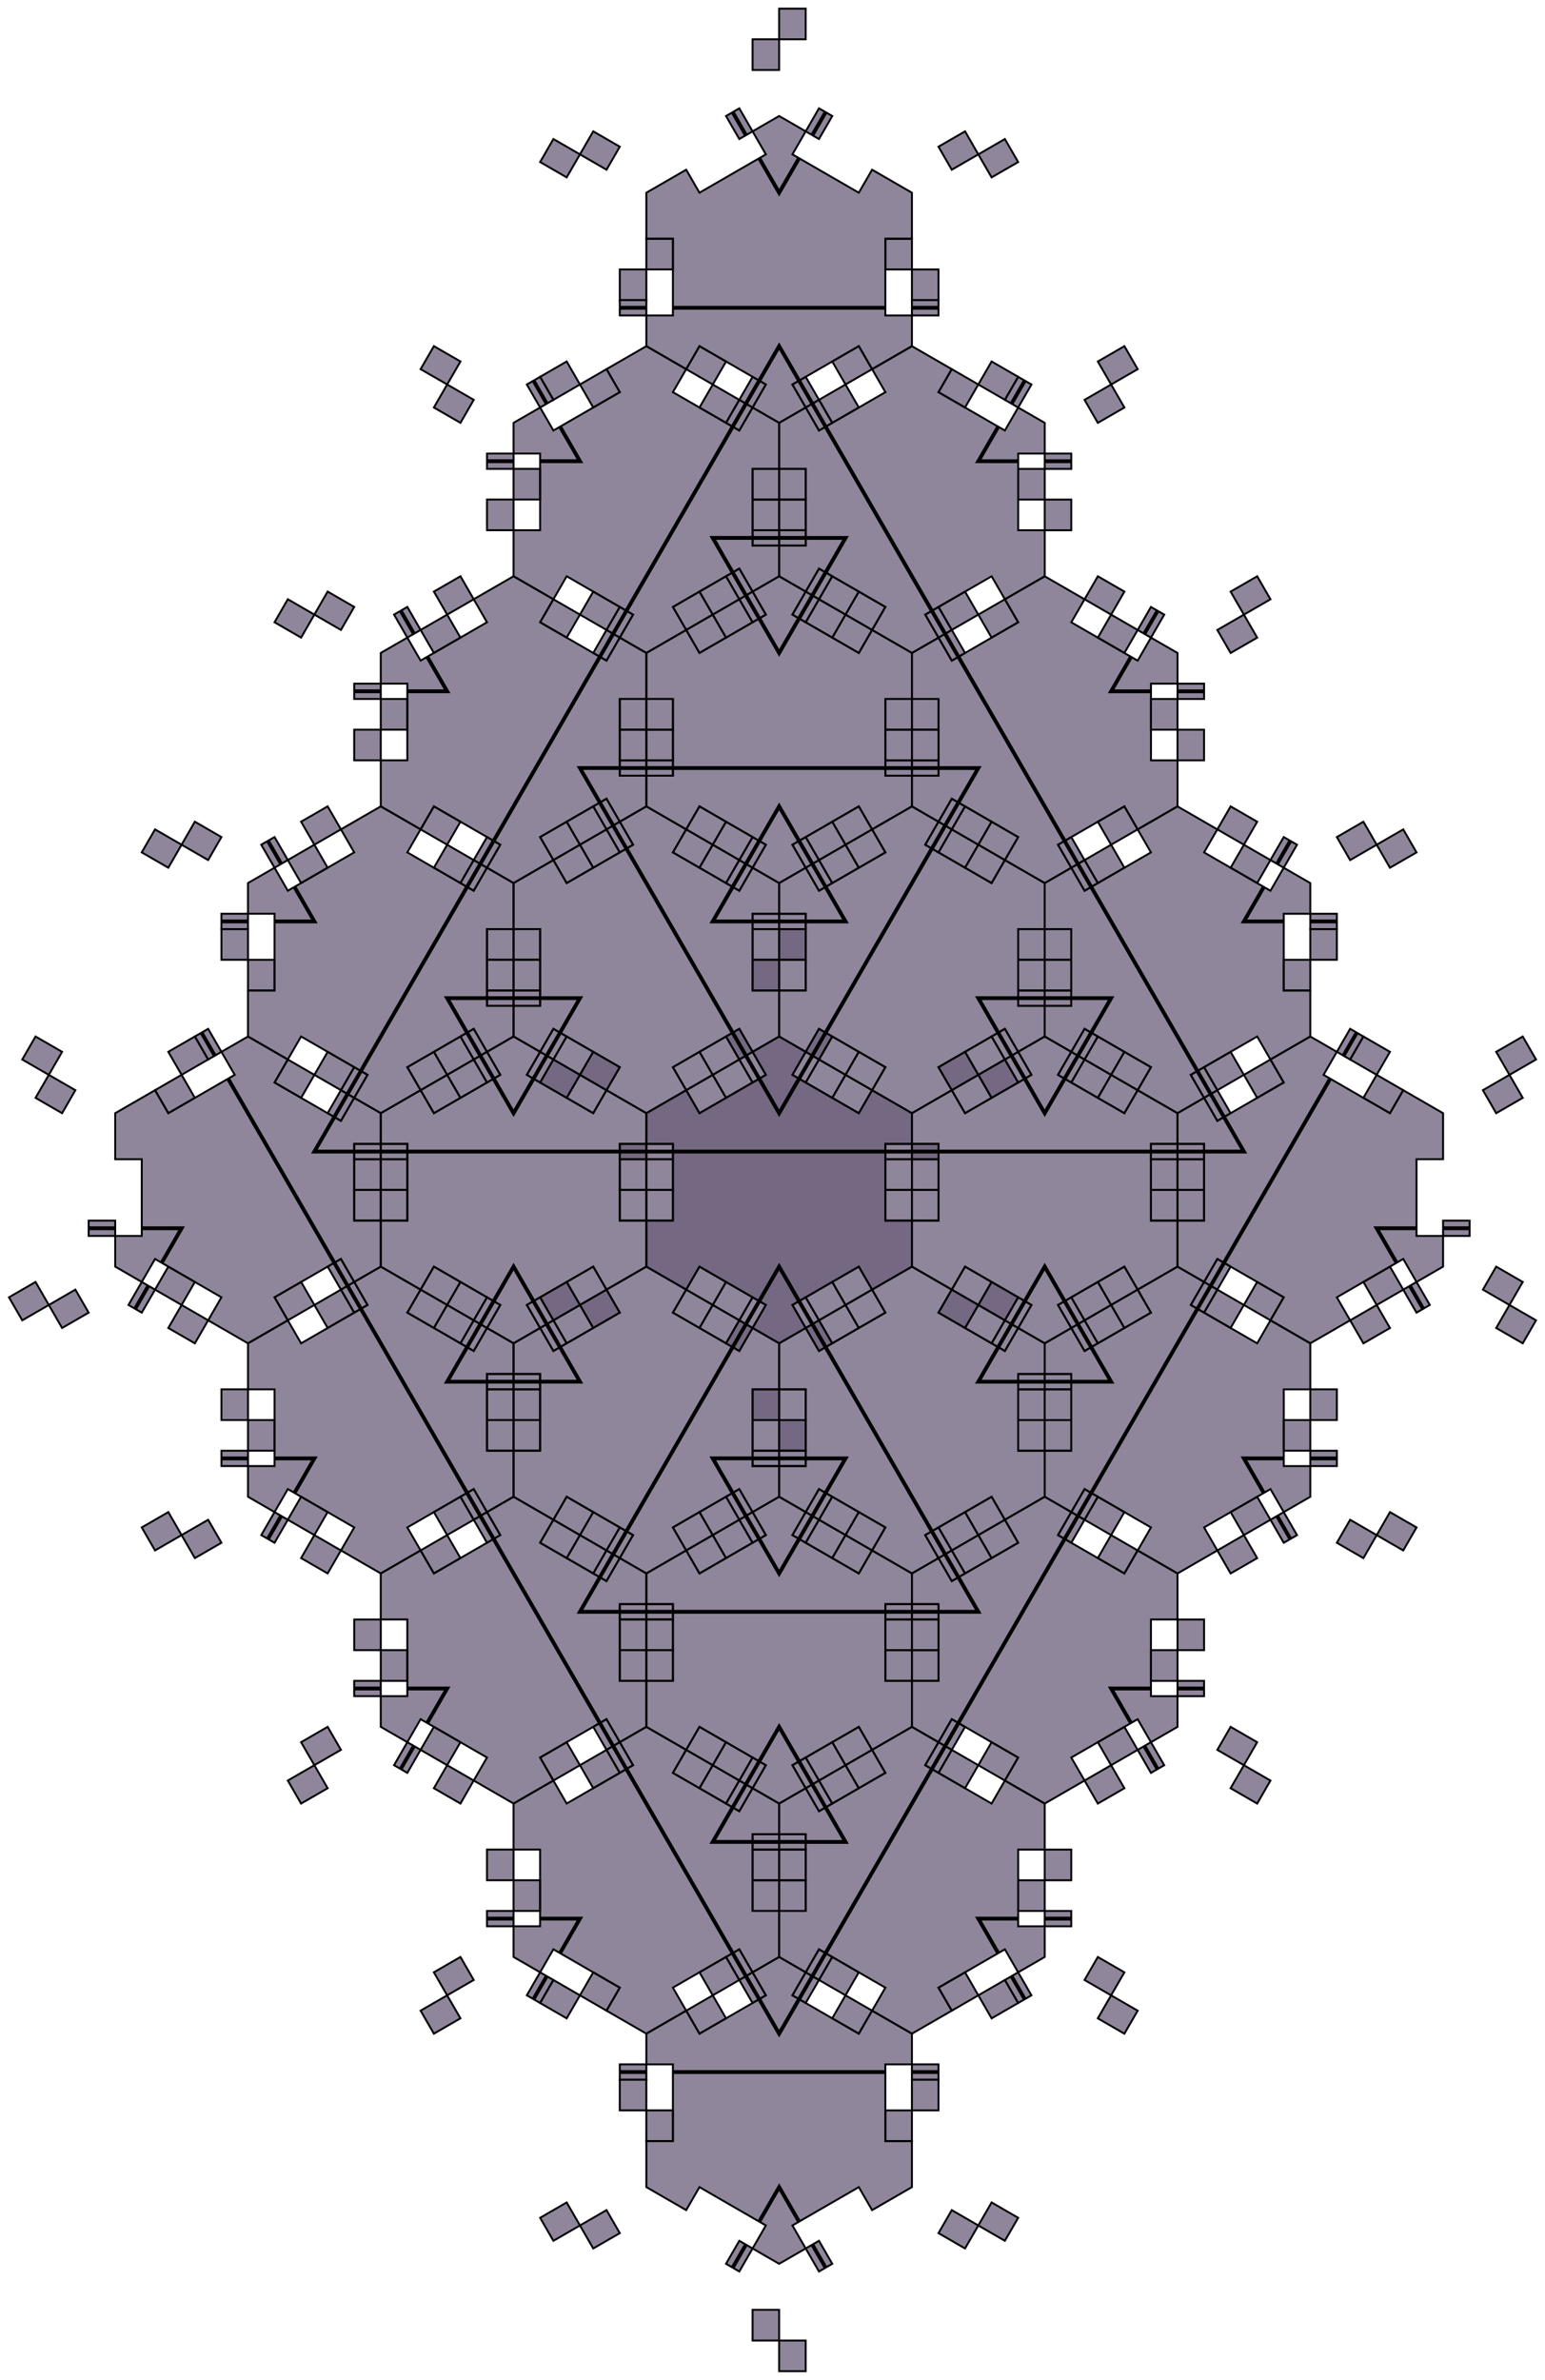 <?xml version="1.0" encoding="UTF-8" standalone="no"?>
<svg xmlns:dc="http://purl.org/dc/elements/1.1/" xmlns:cc="http://creativecommons.org/ns#" xmlns:rdf="http://www.w3.org/1999/02/22-rdf-syntax-ns#" xmlns:svg="http://www.w3.org/2000/svg" xmlns="http://www.w3.org/2000/svg" xmlns:xlink="http://www.w3.org/1999/xlink" xmlns:sodipodi="http://sodipodi.sourceforge.net/DTD/sodipodi-0.dtd" xmlns:inkscape="http://www.inkscape.org/namespaces/inkscape" width="3224.438" height="4964" id="svg2" version="1.1" inkscape:version="0.91+devel r" sodipodi:docname="Socolar-Taylor tile 2.svg">
  <defs id="defs12" />
  <sodipodi:namedview pagecolor="#ffffff" bordercolor="#666666" borderopacity="1" objecttolerance="10" gridtolerance="10" guidetolerance="10" inkscape:pageopacity="0" inkscape:pageshadow="2" inkscape:window-width="1364" inkscape:window-height="698" id="namedview10" showgrid="false" inkscape:object-nodes="true" showguides="false" fit-margin-top="16" fit-margin-left="16" fit-margin-right="16" fit-margin-bottom="16" inkscape:zoom="0.21676068" inkscape:cx="1612.2188" inkscape:cy="2774.6336" inkscape:window-x="0" inkscape:window-y="0" inkscape:window-maximized="1" inkscape:current-layer="svg2" />
  <g id="g4" transform="translate(1114.075,946)">
    <path style="fill:#230f38;fill-opacity:0.5;stroke:black;stroke-width:4" d="m 40.882,848 110.851,-64 27.713,48 -55.426,32 -55.426,-96 -55.426,32 z m 831.384,-64 110.851,64 27.713,-48 -55.426,-32 -55.426,96 -55.426,-32 z M 456.574,992 512,992 l 0,128 55.426,0 0,-64 -110.851,0 z m 415.692,-624 110.851,-64 27.713,48 -55.426,32 -55.426,-96 -55.426,32 z M 40.882,304 151.733,368 179.446,320 124.021,288 68.595,384 13.169,352 Z m 415.692,-208 110.851,0 0,-64 L 512,32 l 0,128 -55.426,0 z m -27.713,752 -27.713,48 27.713,16 55.426,-96 -138.564,-80 -27.713,48 -83.138,-48 0,-96 -55.426,0 0,32 110.851,0 0,-160 -55.426,0 0,-96 83.138,-48 27.713,48 138.564,-80 -55.426,-96 -27.713,16 27.713,48 L 512,256 l 83.138,48 27.713,-48 -27.713,-16 -55.426,96 138.564,80 27.713,-48 83.138,48 0,96 -55.426,0 0,160 110.851,0 0,-32 -55.426,0 0,96 -83.138,48 -27.713,-48 -138.564,80 55.426,96 27.713,-16 L 595.138,848 512,896 Z" id="path6" inkscape:connector-curvature="0" />
    <path style="fill:none;stroke:black;stroke-width:8" d="m 581.282,296 27.713,-48 M 470.431,344 512,416 553.569,344 m -138.564,-96 27.713,48 m 138.564,560 27.713,48 M 470.431,808 512,736 l 41.569,72 m -138.564,96 27.713,-48 m 346.41,-200 55.426,0 m -554.256,0 443.405,0 m -554.256,0 55.426,0" id="path8" inkscape:connector-curvature="0" />
  </g>
  <use x="0" y="0" xlink:href="#g4" id="use4153" transform="rotate(-120,1626.075,1842)" width="100%" height="100%" />
  <use height="100%" width="100%" transform="rotate(120,1626.075,1842)" id="use4155" xlink:href="#g4" y="0" x="0" />
  <use x="0" y="0" xlink:href="#g4" id="use4161" transform="matrix(1,0,0,-1,6.9776205e-5,4964)" width="100%" height="100%" />
  <use height="100%" width="100%" transform="matrix(-0.5,-0.866,-0.866,0.5,4311.46,2169.222)" id="use4173" xlink:href="#g4" y="0" x="0" />
  <use x="0" y="0" xlink:href="#g4" id="use4175" transform="matrix(-0.5,0.866,0.866,0.5,566.766,-647.222)" width="100%" height="100%" />
  <use x="0" y="0" xlink:href="#g4" id="use4177" transform="rotate(60,1626.075,2482)" width="100%" height="100%" />
  <use height="100%" width="100%" transform="matrix(1,0,0,-1,554.256,4004)" id="use4179" xlink:href="#g4" y="0" x="0" />
  <use x="0" y="0" xlink:href="#g4" id="use4181" transform="rotate(120,1903.203,2322)" width="100%" height="100%" />
  <use height="100%" width="100%" transform="rotate(-60,1071.819,1522)" id="use4183" xlink:href="#g4" y="0" x="0" />
  <use x="0" y="0" xlink:href="#g4" id="use4185" transform="matrix(-0.5,-0.866,-0.866,0.5,4034.332,1689.222)" width="100%" height="100%" />
  <use height="100%" width="100%" transform="translate(-2.2650615e-4,-960)" id="use4187" xlink:href="#g4" y="0" x="0" />
  <use height="100%" width="100%" transform="rotate(180,1348.947,2002)" id="use4189" xlink:href="#g4" y="0" x="0" />
  <use x="0" y="0" xlink:href="#g4" id="use4191" transform="matrix(-0.5,0.866,0.866,0.5,289.638,-167.222)" width="100%" height="100%" />
  <use height="100%" width="100%" transform="rotate(-120,1348.947,2322)" id="use4193" xlink:href="#g4" y="0" x="0" />
  <use x="0" y="0" xlink:href="#g4" id="use4298" transform="rotate(60,517.563,2482)" width="100%" height="100%" />
  <use x="0" y="0" xlink:href="#g4" id="use4302" transform="matrix(0.5,-0.866,-0.866,-0.5,2962.513,5131.222)" width="100%" height="100%" />
  <use x="0" y="0" xlink:href="#g4" id="use4304" transform="rotate(-120,1626.075,2482)" width="100%" height="100%" />
  <g transform="matrix(1,1.34294e-8,1.34294e-8,-1,1114.075,3058)" id="g4308">
    <path inkscape:connector-curvature="0" style="fill:#230f38;fill-opacity:0.627;stroke:black;stroke-width:4" d="m 40.882,848 110.851,-64 27.713,48 -55.426,32 -55.426,-96 -55.426,32 z m 831.384,-64 110.851,64 27.713,-48 -55.426,-32 -55.426,96 -55.426,-32 z M 456.574,992 512,992 l 0,128 55.426,0 0,-64 -110.851,0 z m 415.692,-624 110.851,-64 27.713,48 -55.426,32 -55.426,-96 -55.426,32 z M 40.882,304 151.733,368 179.446,320 124.021,288 68.595,384 13.169,352 Z m 415.692,-208 110.851,0 0,-64 L 512,32 l 0,128 -55.426,0 z m -27.713,752 -27.713,48 27.713,16 55.426,-96 -138.564,-80 -27.713,48 -83.138,-48 0,-96 -55.426,0 0,32 110.851,0 0,-160 -55.426,0 0,-96 83.138,-48 27.713,48 138.564,-80 -55.426,-96 -27.713,16 27.713,48 L 512,256 l 83.138,48 27.713,-48 -27.713,-16 -55.426,96 138.564,80 27.713,-48 83.138,48 0,96 -55.426,0 0,160 110.851,0 0,-32 -55.426,0 0,96 -83.138,48 -27.713,-48 -138.564,80 55.426,96 27.713,-16 L 595.138,848 512,896 Z" id="path4310" />
    <path inkscape:connector-curvature="0" style="fill:none;stroke:black;stroke-width:8" d="m 581.282,296 27.713,-48 M 470.431,344 512,416 553.569,344 m -138.564,-96 27.713,48 m 138.564,560 27.713,48 M 470.431,808 512,736 l 41.569,72 m -138.564,96 27.713,-48 m 346.41,-200 55.426,0 m -554.256,0 443.405,0 m -554.256,0 55.426,0" id="path4312" />
  </g>
  <use x="0" y="0" xlink:href="#g4" id="use4314" transform="matrix(0.5,0.866,0.866,-0.5,-1059.309,2794.778)" width="100%" height="100%" />
  <use height="100%" width="100%" transform="rotate(120,1348.947,2642)" id="use4316" xlink:href="#g4" y="0" x="0" />
  <use height="100%" width="100%" transform="matrix(0.5,0.866,0.866,-0.5,-782.181,3274.778)" id="use4318" xlink:href="#g4" y="0" x="0" />
  <use x="0" y="0" xlink:href="#g4" id="use4320" transform="rotate(120,1071.819,2802)" width="100%" height="100%" />
  <use x="0" y="0" xlink:href="#g4" id="use4322" transform="matrix(1,-1.5548375e-8,-1.5548375e-8,-1,7.3493854e-5,5924)" width="100%" height="100%" />
  <use height="100%" width="100%" transform="matrix(-0.5,0.866,0.866,0.5,843.894,792.778)" id="use4343" xlink:href="#g4" y="0" x="0" />
</svg>
